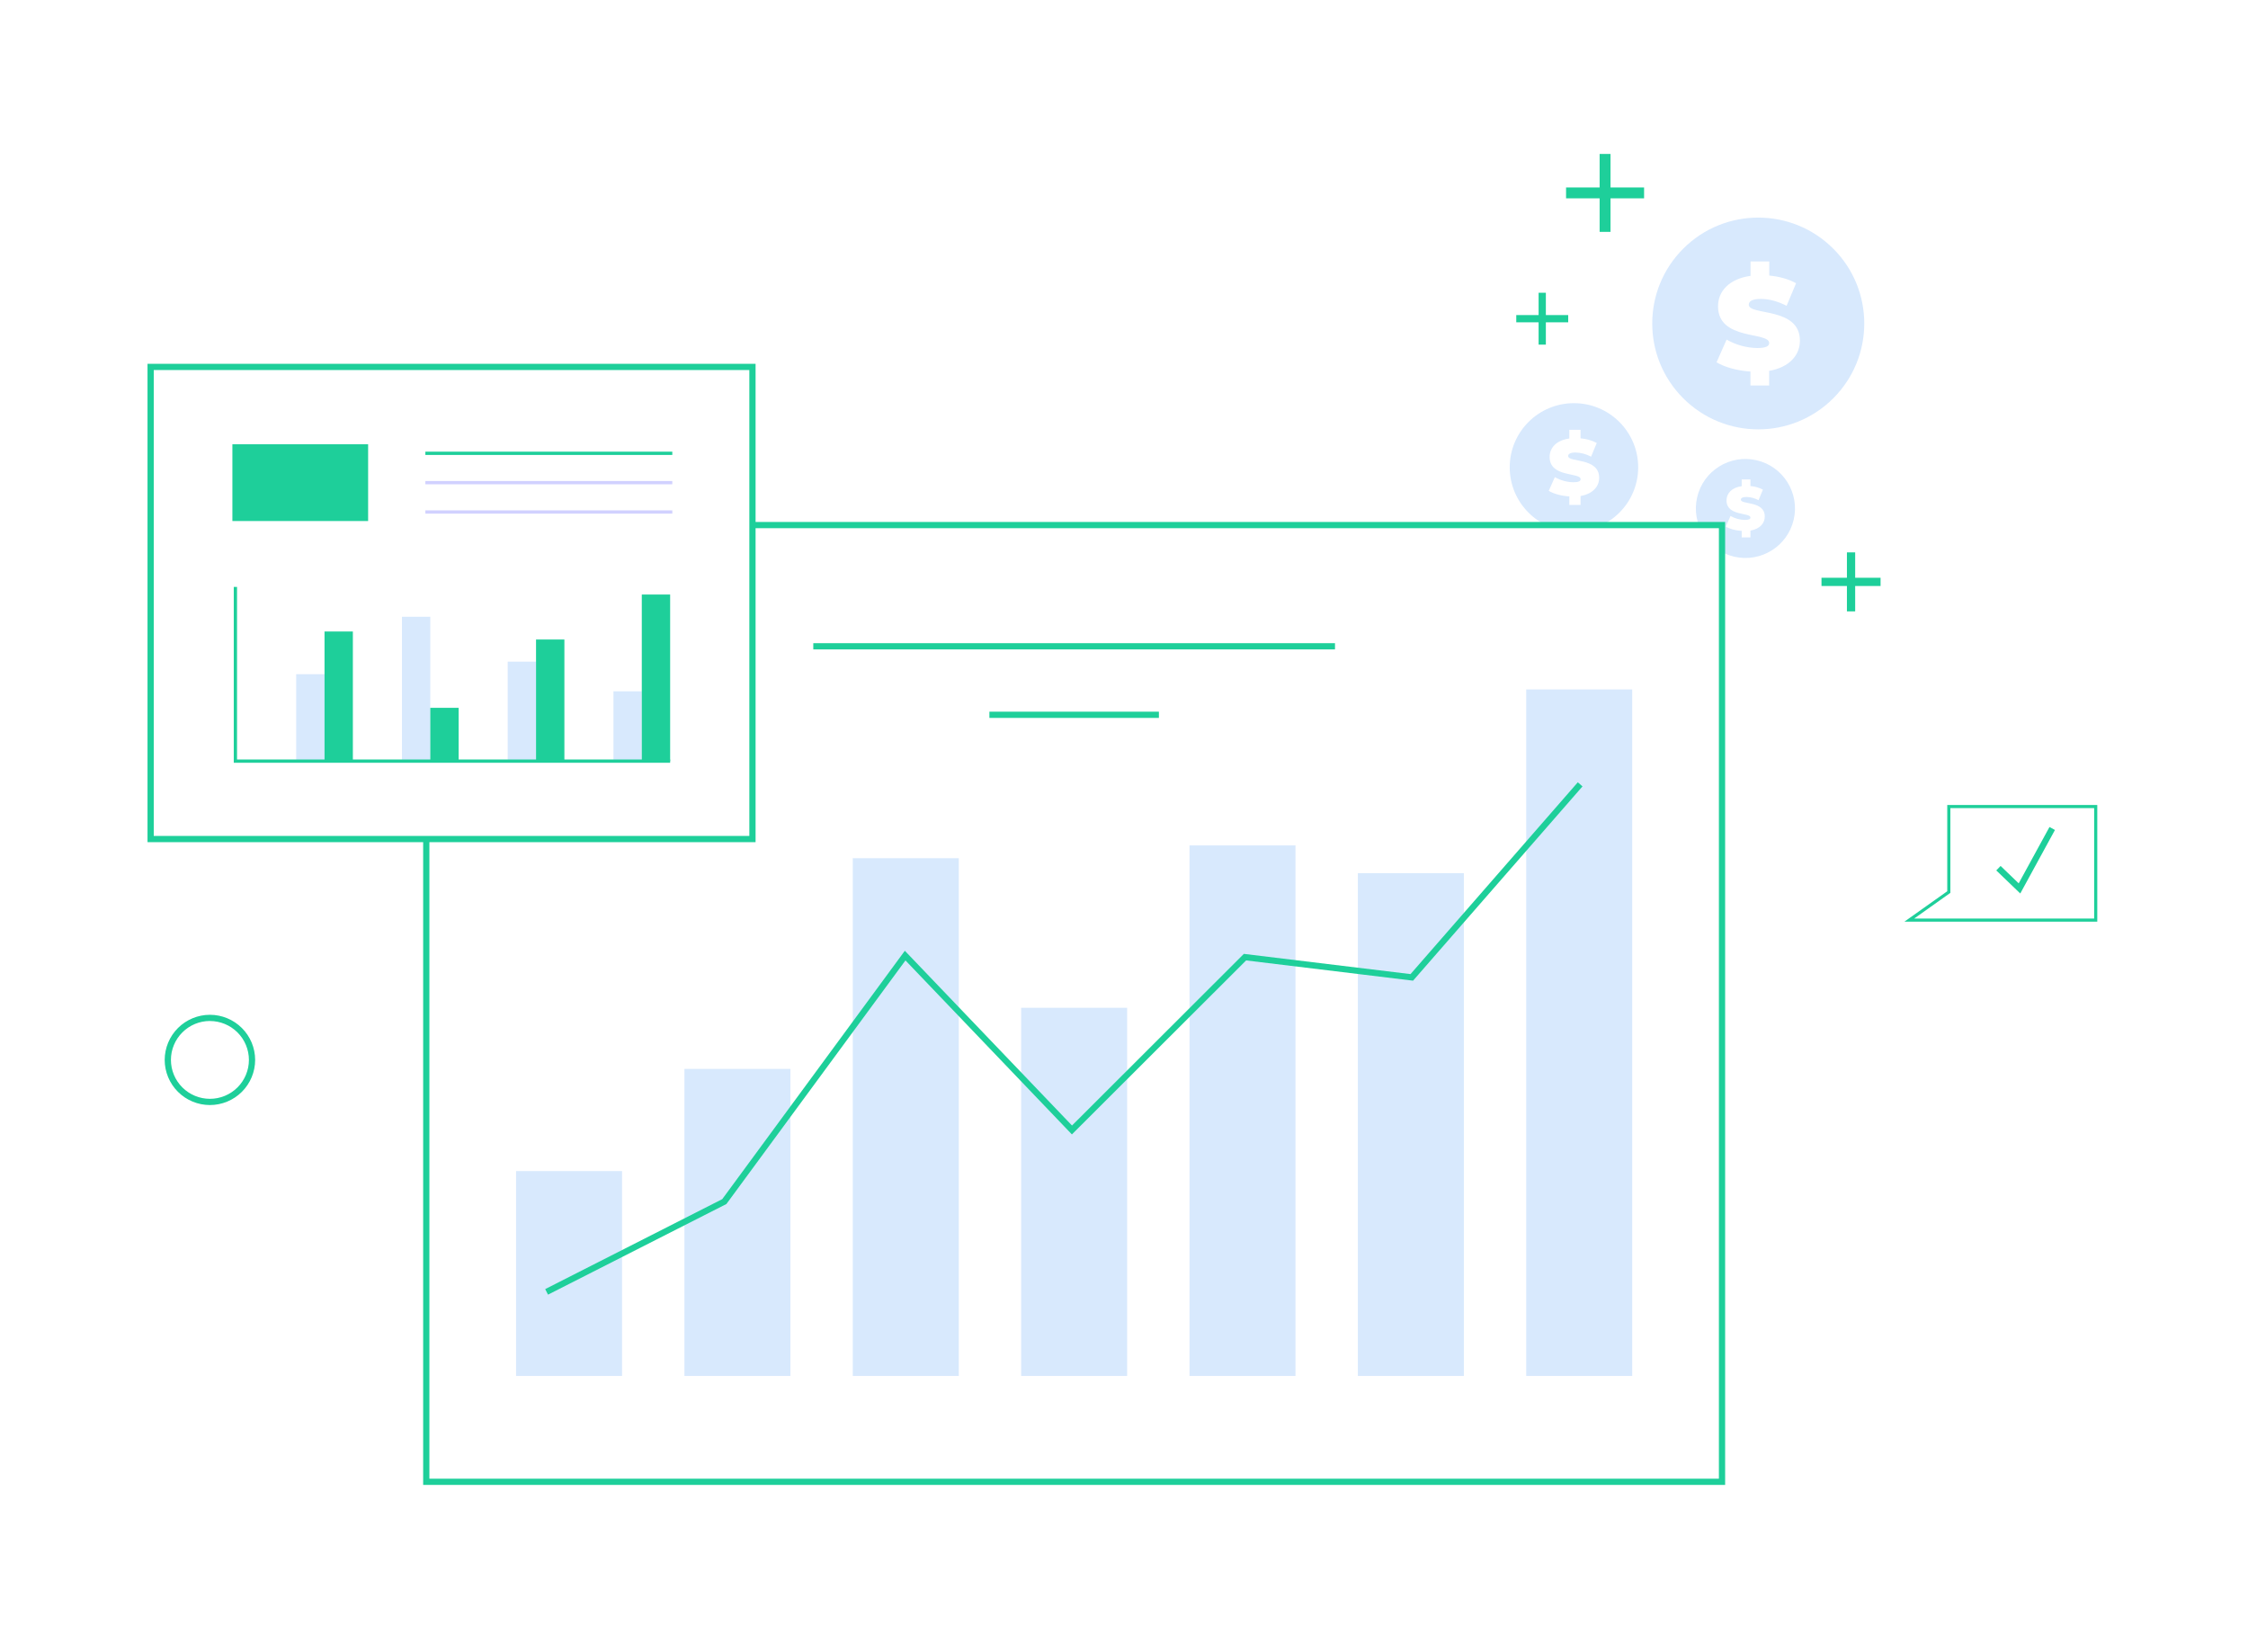 <svg width="701" height="515" viewBox="0 0 701 515" fill="none" xmlns="http://www.w3.org/2000/svg">
<g filter="url(#filter0_dd_773_14584)">
<rect x="10" y="8" width="681" height="495" fill="white"/>
</g>
<path d="M571.657 124.205C584.568 111.313 584.568 90.41 571.657 77.517C558.747 64.625 537.815 64.625 524.904 77.517C511.994 90.41 511.994 111.313 524.904 124.205C537.815 137.098 558.747 137.098 571.657 124.205Z" fill="#D8E9FD"/>
<path d="M551.677 115.637V120.204H545.843V115.839C541.752 115.595 537.755 114.472 535.281 112.958L538.412 105.882C541.312 107.549 544.587 108.454 547.932 108.515C550.693 108.515 551.684 107.941 551.684 106.962C551.684 103.339 535.74 106.263 535.74 95.521C535.74 90.861 539.12 86.978 545.878 86.015V81.518H551.712V85.918C554.757 86.209 557.728 86.993 560.077 88.31L557.121 95.347C554.274 93.906 551.595 93.203 549.083 93.203C546.236 93.203 545.33 94.03 545.33 95.016C545.33 98.473 561.274 95.595 561.274 106.208C561.286 110.655 558.07 114.523 551.677 115.637Z" fill="white"/>
<path d="M490.81 165.706C501.871 165.706 510.838 156.752 510.838 145.707C510.838 134.661 501.871 125.707 490.81 125.707C479.749 125.707 470.782 134.661 470.782 145.707C470.782 156.752 479.749 165.706 490.81 165.706Z" fill="#D8E9FD"/>
<path d="M492.868 154.658V157.427H489.368V154.782C486.871 154.635 484.453 153.963 482.951 153.039L484.849 148.767C486.606 149.777 488.59 150.326 490.616 150.363C492.289 150.363 492.887 150.013 492.887 149.411C492.887 147.217 483.228 148.988 483.228 142.483C483.228 139.664 485.273 137.295 489.368 136.724V134.006H492.868V136.674C494.634 136.809 496.354 137.3 497.924 138.118L496.15 142.39C494.653 141.58 492.984 141.135 491.281 141.093C489.559 141.093 489.006 141.594 489.006 142.192C489.006 144.285 498.67 142.542 498.67 148.973C498.686 151.641 496.737 153.986 492.868 154.658Z" fill="white"/>
<path d="M559.334 162.029C561.263 153.726 556.086 145.434 547.772 143.508C539.457 141.582 531.154 146.751 529.225 155.054C527.296 163.357 532.473 171.649 540.787 173.575C549.102 175.501 557.405 170.332 559.334 162.029Z" fill="#D8E9FD"/>
<path d="M545.844 165.443V167.575H543.122V165.537C541.177 165.42 539.326 164.904 538.171 164.189L539.633 160.88C540.989 161.661 542.521 162.085 544.086 162.111C545.377 162.111 545.84 161.843 545.84 161.381C545.84 159.688 538.385 161.055 538.385 156.034C538.385 153.859 539.964 152.03 543.122 151.591V149.494H545.844V151.552C547.202 151.657 548.526 152.036 549.733 152.667L548.368 155.956C547.212 155.331 545.925 154.988 544.611 154.954C543.277 154.954 542.857 155.343 542.857 155.805C542.857 157.42 550.312 156.073 550.312 161.036C550.332 163.113 548.827 164.923 545.844 165.443Z" fill="white"/>
<path d="M482.049 91.281H479.79V107.456H482.049V91.281Z" fill="#1ECF9A"/>
<path d="M489.019 98.24H472.822V100.497H489.019V98.24Z" fill="#1ECF9A"/>
<path d="M502.211 48H498.816V72.295H502.211V48Z" fill="#1ECF9A"/>
<path d="M512.68 58.451H488.351V61.841H512.68V58.451Z" fill="#1ECF9A"/>
<path d="M578.503 172.232H575.932V190.628H578.503V172.232Z" fill="#1ECF9A"/>
<path d="M586.424 180.146H568.002V182.714H586.424V180.146Z" fill="#1ECF9A"/>
<path d="M65.453 344.555C61.715 344.551 58.132 343.067 55.489 340.428C52.846 337.789 51.36 334.21 51.355 330.478C51.364 326.748 52.852 323.173 55.494 320.537C58.136 317.9 61.718 316.417 65.453 316.412C69.191 316.413 72.775 317.895 75.421 320.531C78.067 323.168 79.557 326.745 79.565 330.478C79.56 334.213 78.071 337.793 75.425 340.432C72.779 343.071 69.193 344.554 65.453 344.555V344.555ZM65.453 318.342C62.231 318.346 59.142 319.626 56.864 321.901C54.586 324.176 53.304 327.261 53.3 330.478C53.303 333.696 54.584 336.781 56.863 339.056C59.141 341.331 62.23 342.611 65.453 342.614C68.677 342.615 71.771 341.337 74.053 339.061C76.334 336.786 77.618 333.698 77.621 330.478C77.614 327.26 76.329 324.176 74.047 321.903C71.766 319.63 68.675 318.354 65.453 318.354V318.342Z" fill="#1ECF9A"/>
<path d="M536.979 163.719H132.927V462.029H536.979V163.719Z" fill="white"/>
<path d="M537.954 463H131.954V162.748H537.954V463ZM133.899 461.058H536.009V164.69H133.899V461.058Z" fill="#1ECF9A"/>
<path d="M193.981 365.141H160.926V429.019H193.981V365.141Z" fill="#D8E9FD"/>
<path d="M246.482 333.285H213.427V429.02H246.482V333.285Z" fill="#D8E9FD"/>
<path d="M298.979 267.586H265.923V429.021H298.979V267.586Z" fill="#D8E9FD"/>
<path d="M351.48 314.229H318.425V429.019H351.48V314.229Z" fill="#D8E9FD"/>
<path d="M403.98 263.605H370.924V429.021H403.98V263.605Z" fill="#D8E9FD"/>
<path d="M456.481 272.246H423.426V429.021H456.481V272.246Z" fill="#D8E9FD"/>
<path d="M508.978 214.965H475.923V429.02H508.978V214.965Z" fill="#D8E9FD"/>
<path d="M170.889 403.673L170.01 401.941L225.221 373.891L282.158 296.447L334.285 350.936L387.874 297.418L439.849 303.725L492.01 243.92L493.476 245.198L440.638 305.775L388.581 299.461L334.254 353.713L282.353 299.461L226.516 375.413L170.889 403.673Z" fill="#1ECF9A"/>
<path d="M416.295 200.545H253.611V202.487H416.295V200.545Z" fill="#1ECF9A"/>
<path d="M361.384 221.904H308.526V223.846H361.384V221.904Z" fill="#1ECF9A"/>
<path d="M234.644 114.406H46.974V261.616H234.644V114.406Z" fill="white"/>
<path d="M235.614 262.587H46V113.436H235.614V262.587ZM47.944 260.645H233.67V115.377H47.944V260.645Z" fill="#1ECF9A"/>
<path d="M114.793 138.523H72.467V162.457H114.793V138.523Z" fill="#1ECF9A"/>
<path d="M209.646 140.834H132.642V141.852H209.646V140.834Z" fill="#1ECF9A"/>
<path d="M209.646 149.982H132.642V151H209.646V149.982Z" fill="#D1D1FF"/>
<path d="M209.646 159.133H132.642V160.15H209.646V159.133Z" fill="#D1D1FF"/>
<path d="M101.198 210.211H92.359V237.558H101.198V210.211Z" fill="#D8E9FD"/>
<path d="M110.035 196.902H101.196V237.554H110.035V196.902Z" fill="#1ECF9A"/>
<path d="M134.175 192.305H125.336V237.387H134.175V192.305Z" fill="#D8E9FD"/>
<path d="M143.017 220.701H134.178V237.384H143.017V220.701Z" fill="#1ECF9A"/>
<path d="M167.157 206.301H158.317V237.52H167.157V206.301Z" fill="#D8E9FD"/>
<path d="M175.995 199.4H167.155V237.52H175.995V199.4Z" fill="#1ECF9A"/>
<path d="M200.134 215.547H191.295V237.317H200.134V215.547Z" fill="#D8E9FD"/>
<path d="M208.972 185.377H200.132V237.322H208.972V185.377Z" fill="#1ECF9A"/>
<path d="M208.971 237.83H72.895V183H73.914V236.809H208.971V237.83Z" fill="#1ECF9A"/>
<path d="M607.704 251.48V278.144L595.391 286.882H607.704H653.515V251.48H607.704Z" fill="white"/>
<path d="M654.001 287.368H593.863L607.217 277.893V250.996H654.001V287.368ZM596.912 286.397H653.028V251.967H608.189V278.394L596.912 286.397Z" fill="#1ECF9A"/>
<path d="M629.985 278.591L622.503 271.399L623.852 270.001L629.495 275.43L639.097 257.857L640.8 258.786L629.985 278.591Z" fill="#1ECF9A"/>
<defs>
<filter id="filter0_dd_773_14584" x="0" y="0" width="701" height="515" filterUnits="userSpaceOnUse" color-interpolation-filters="sRGB">
<feFlood flood-opacity="0" result="BackgroundImageFix"/>
<feColorMatrix in="SourceAlpha" type="matrix" values="0 0 0 0 0 0 0 0 0 0 0 0 0 0 0 0 0 0 127 0" result="hardAlpha"/>
<feOffset dy="2"/>
<feGaussianBlur stdDeviation="5"/>
<feColorMatrix type="matrix" values="0 0 0 0 0 0 0 0 0 0 0 0 0 0 0 0 0 0 0.1 0"/>
<feBlend mode="normal" in2="BackgroundImageFix" result="effect1_dropShadow_773_14584"/>
<feColorMatrix in="SourceAlpha" type="matrix" values="0 0 0 0 0 0 0 0 0 0 0 0 0 0 0 0 0 0 127 0" result="hardAlpha"/>
<feOffset/>
<feGaussianBlur stdDeviation="1"/>
<feColorMatrix type="matrix" values="0 0 0 0 0 0 0 0 0 0 0 0 0 0 0 0 0 0 0.2 0"/>
<feBlend mode="normal" in2="effect1_dropShadow_773_14584" result="effect2_dropShadow_773_14584"/>
<feBlend mode="normal" in="SourceGraphic" in2="effect2_dropShadow_773_14584" result="shape"/>
</filter>
</defs>
</svg>
